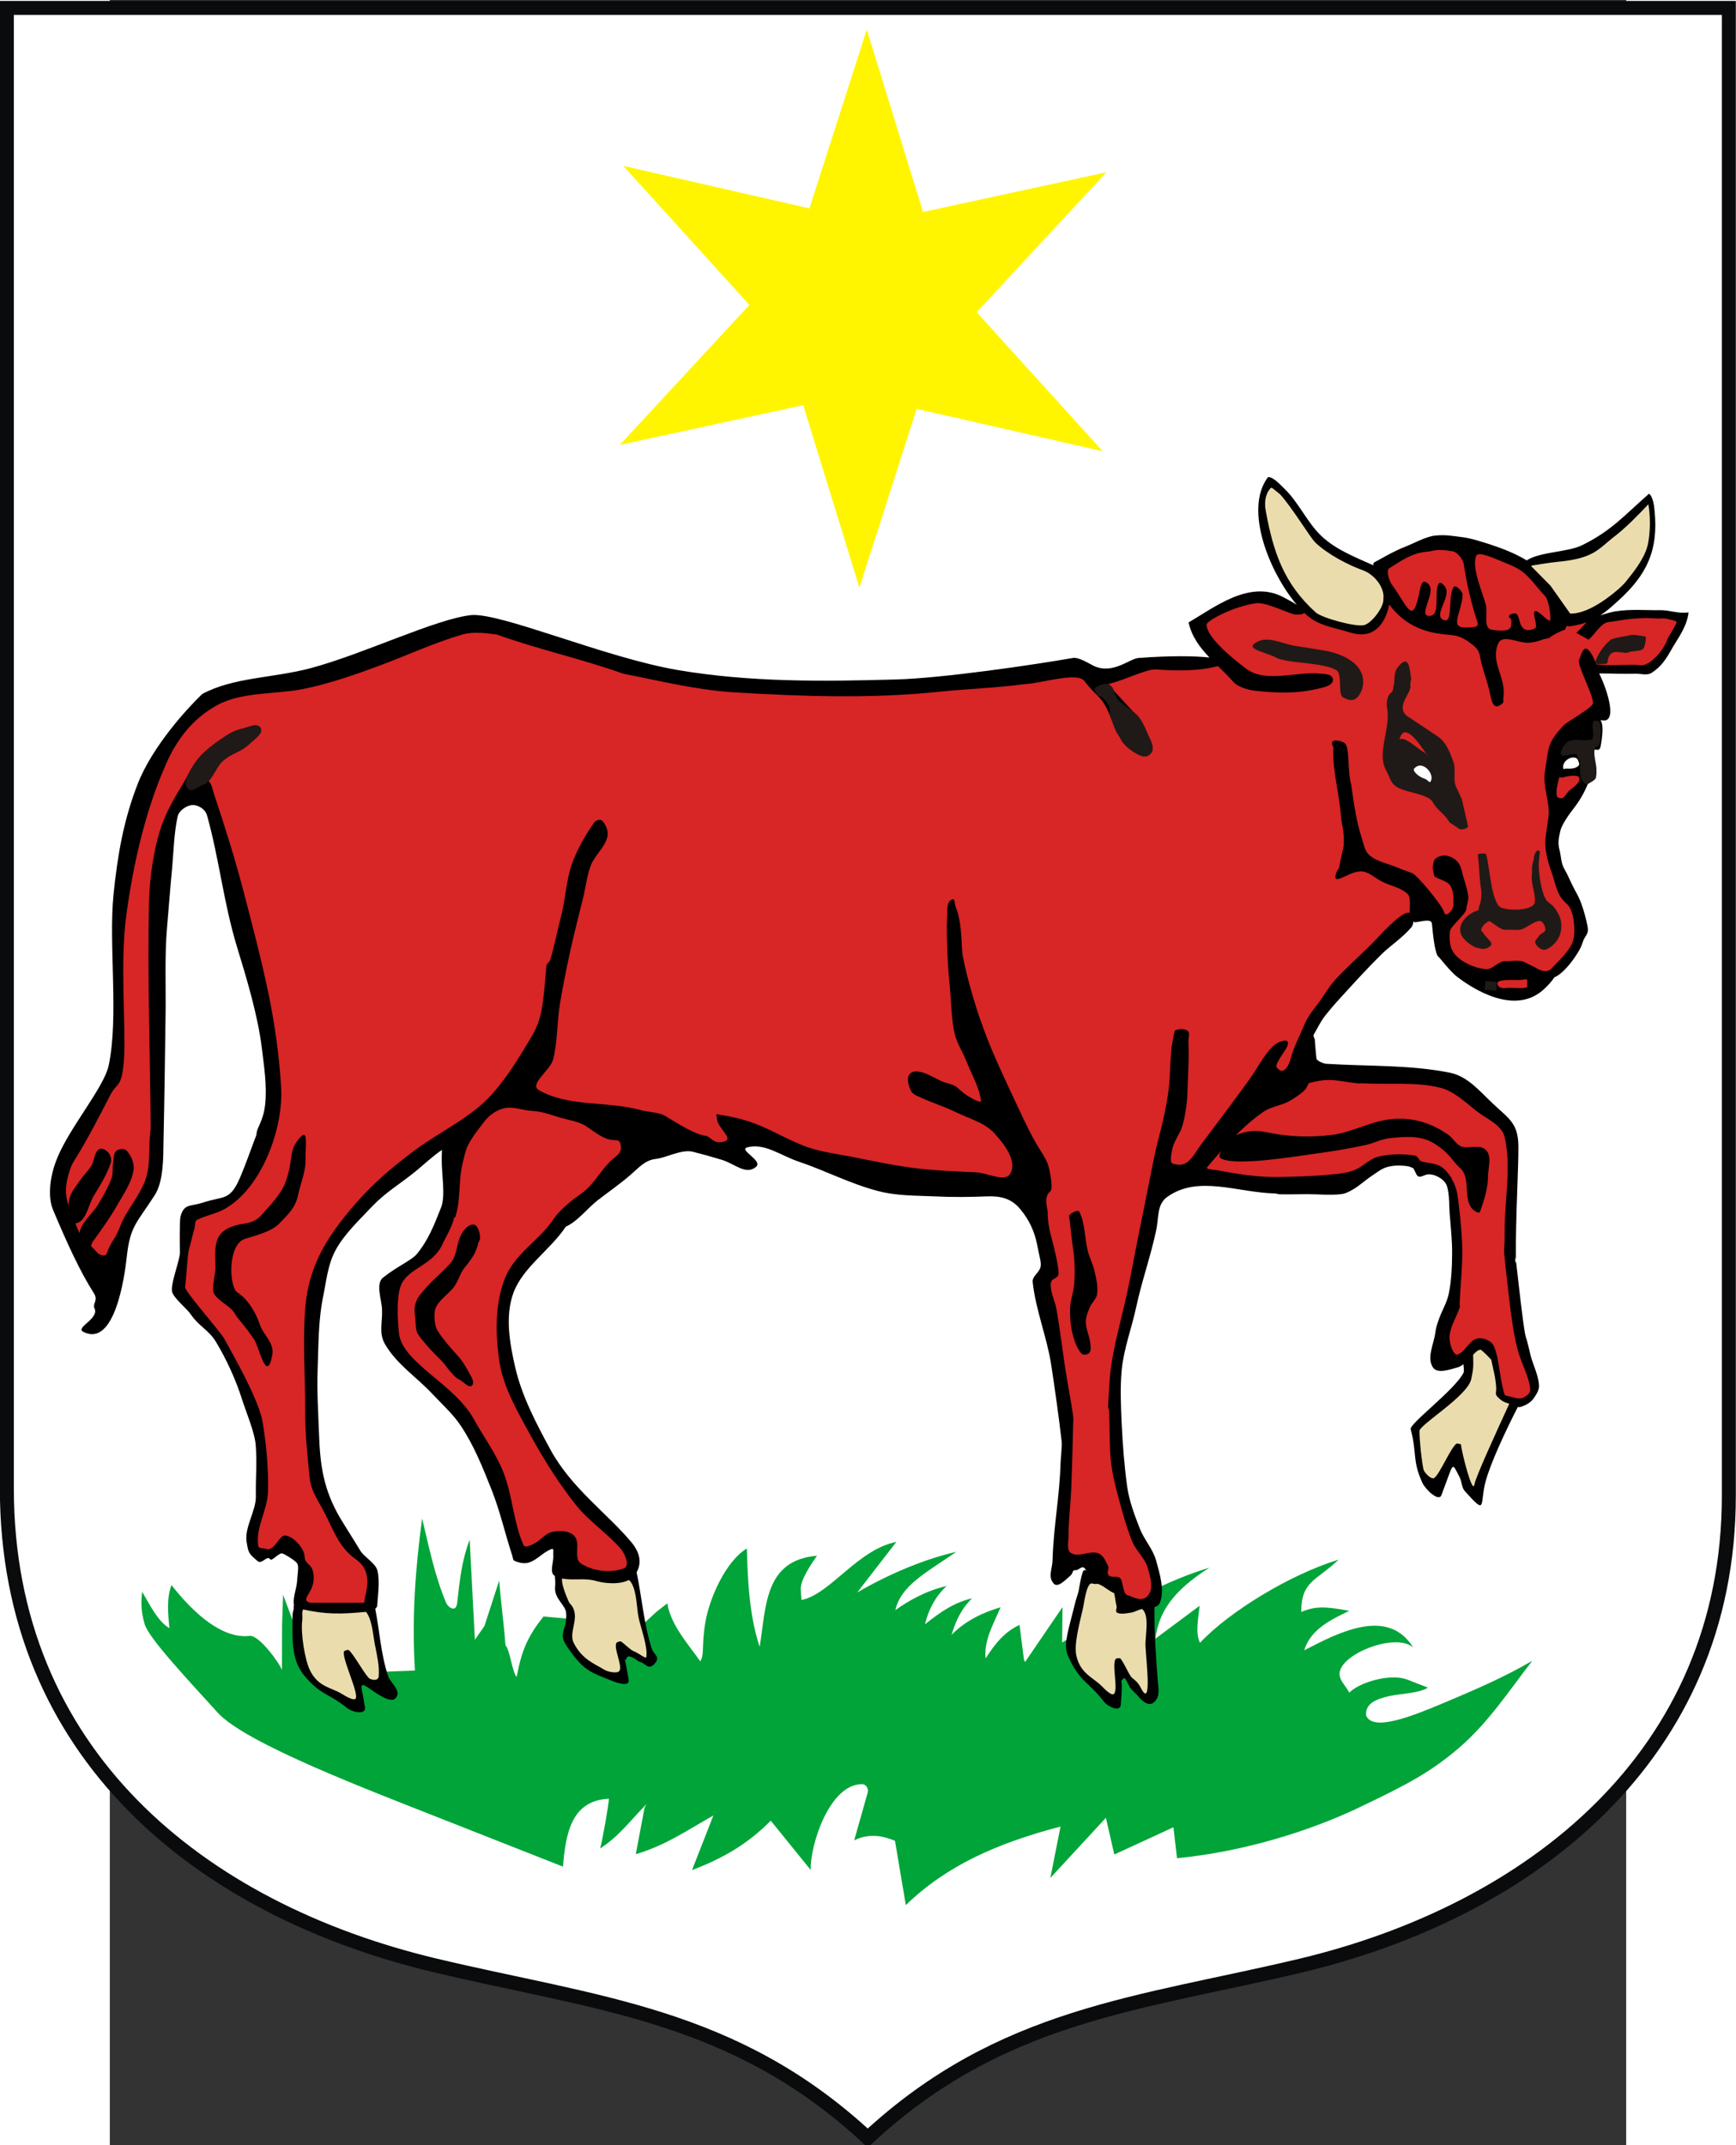 <?xml version="1.0" encoding="UTF-8" standalone="no"?>
<!-- Creator: CorelDRAW -->
<svg
   xmlns:dc="http://purl.org/dc/elements/1.1/"
   xmlns:cc="http://web.resource.org/cc/"
   xmlns:rdf="http://www.w3.org/1999/02/22-rdf-syntax-ns#"
   xmlns:svg="http://www.w3.org/2000/svg"
   xmlns="http://www.w3.org/2000/svg"
   xmlns:sodipodi="http://sodipodi.sourceforge.net/DTD/sodipodi-0.dtd"
   xmlns:inkscape="http://www.inkscape.org/namespaces/inkscape"
   xml:space="preserve"
   width="744"
   height="919.104"
   style="shape-rendering:geometricPrecision; text-rendering:geometricPrecision; image-rendering:optimizeQuality; fill-rule:evenodd; clip-rule:evenodd"
   viewBox="0 0 210 297"
   id="svg2"
   sodipodi:version="0.32"
   inkscape:version="0.45.1"
   sodipodi:docname="POL Wielichowo COA.svg"
   inkscape:output_extension="org.inkscape.output.svg.inkscape"
   sodipodi:docbase="C:\Users\Mistrz\Desktop"
   version="1.0"><rect x="0" y="0" width="210" height="297" fill="#333333" stroke="none"/><sodipodi:namedview
   inkscape:window-height="480"
   inkscape:window-width="640"
   inkscape:pageshadow="2"
   inkscape:pageopacity="0.0"
   guidetolerance="10.0"
   gridtolerance="10.0"
   objecttolerance="10.0"
   borderopacity="1.0"
   bordercolor="#666666"
   pagecolor="#ffffff"
   id="base" />
 <defs
   id="defs4">
  <style
   type="text/css"
   id="style6">
   
    .str0 {stroke:#0A0B0C;stroke-width:0.076}
    .str1 {stroke:#1F1A17;stroke-width:0.076}
    .fil6 {fill:none}
    .fil1 {fill:#00A439}
    .fil2 {fill:#0A0B0C}
    .fil5 {fill:#1F1A17}
    .fil3 {fill:#D82525}
    .fil7 {fill:#EADCAD}
    .fil4 {fill:#FFF500}
    .fil0 {fill:white}
   
  </style>
 </defs>
 <g
   id="Warstwa_x0020_1"
   transform="matrix(15.988,0,0,15.988,-1187.827,-1431.971)">
  <path
   class="fil0 str0"
   d="M 80.86,108.079 C 82.019,107.003 83.215,106.919 84.615,106.585 C 86.596,106.112 88.319,104.775 88.319,102.516 L 88.319,89.634 L 73.403,89.634 C 73.403,93.907 73.403,98.179 73.403,102.452 C 73.403,104.749 75.071,106.096 77.107,106.583 C 78.507,106.917 79.702,107.003 80.86,108.079 L 80.86,108.079 z "
   id="path10"
   style="fill:#ffffff;stroke:#0a0b0c;stroke-width:0.121;stroke-miterlimit:4;stroke-dasharray:none" />
  <path
   class="fil1"
   d="M 83.352,103.755 L 83.735,103.47 C 83.725,103.569 83.695,103.708 83.738,103.791 C 83.993,103.519 84.523,103.197 84.939,103.071 C 84.741,103.258 84.615,103.256 84.615,103.524 C 84.73,103.476 84.81,103.472 85.031,103.514 C 84.868,103.592 84.694,103.677 84.641,103.856 C 84.936,103.703 85.366,103.477 85.585,103.832 C 85.443,103.702 84.984,103.874 84.949,104.04 C 84.934,104.111 85,104.158 85.031,104.223 C 85.108,104.14 85.379,104.05 85.535,104.11 L 85.712,104.179 C 85.635,104.229 85.487,104.228 85.374,104.253 C 85.26,104.279 85.168,104.318 85.177,104.421 C 85.238,104.564 85.58,104.425 85.872,104.302 C 86.122,104.197 86.382,104.084 86.616,103.947 C 86.42,104.2 86.238,104.479 85.987,104.696 C 85.736,104.912 85.527,105.021 85.114,105.218 C 84.702,105.415 84.124,105.6 83.539,105.656 L 83.508,105.388 L 82.996,105.624 L 82.923,105.306 L 82.442,105.827 L 82.53,105.382 C 81.974,105.528 81.541,105.722 81.19,106.062 L 81.096,105.505 C 81.016,105.474 80.891,105.429 80.743,105.501 L 80.859,105.09 C 80.869,105.056 80.848,105.015 80.811,105.015 C 80.53,105.013 80.36,105.54 80.366,105.758 L 80.02,105.331 C 79.824,105.529 79.614,105.654 79.338,105.759 L 79.523,105.286 C 79.297,105.414 79.105,105.547 78.851,105.621 L 78.927,105.218 L 78.945,105.186 C 78.78,105.356 78.711,105.46 78.542,105.572 C 78.559,105.517 78.616,105.198 78.618,105.141 C 78.289,105.156 78.244,105.448 78.22,105.729 L 77.21,105.331 C 76.546,105.069 75.47,104.663 75.228,104.394 C 74.985,104.126 74.633,103.753 74.597,103.63 C 74.559,103.506 74.568,103.41 74.575,103.349 C 74.646,103.47 74.713,103.607 74.811,103.664 C 74.799,103.535 74.785,103.411 74.829,103.291 C 75.034,103.552 75.277,103.758 75.507,103.731 C 75.587,103.722 75.766,103.967 75.786,104.027 L 75.787,103.635 L 75.796,103.375 L 76.054,104.064 C 76.349,104.053 76.643,104.042 76.938,104.031 C 76.91,103.573 76.941,103.154 77,102.715 C 77.061,102.966 77.108,103.206 77.208,103.445 C 77.224,103.482 77.294,103.536 77.304,103.444 C 77.326,103.248 77.343,103.08 77.412,102.898 L 77.457,103.765 L 77.54,103.645 L 77.668,103.251 C 77.681,103.438 77.709,103.625 77.722,103.812 C 77.76,103.85 77.781,104.047 77.819,104.086 C 77.861,103.864 77.911,103.738 78.052,103.563 L 78.904,103.639 L 79.027,103.525 L 79.124,103.449 C 79.152,103.637 79.317,103.818 79.41,103.952 C 79.448,103.883 79.418,103.817 79.455,103.605 C 79.49,103.408 79.626,103.088 79.813,102.974 C 79.82,103.253 79.835,103.56 79.924,103.826 C 79.981,103.476 79.964,103.076 80.42,103.037 C 80.371,103.109 80.272,103.25 80.28,103.335 C 80.282,103.356 80.284,103.4 80.286,103.42 C 80.533,103.373 80.772,102.983 81.108,102.917 L 80.769,103.355 C 81.055,103.188 81.366,103.062 81.628,103.003 C 81.357,103.189 81.149,103.295 81.099,103.508 C 81.213,103.427 81.364,103.34 81.543,103.299 C 81.44,103.395 81.383,103.515 81.356,103.631 C 81.492,103.521 81.612,103.441 81.763,103.406 C 81.658,103.511 81.619,103.617 81.586,103.722 C 81.711,103.595 81.865,103.526 82.011,103.483 C 81.947,103.633 81.866,103.767 81.881,103.926 C 81.965,103.796 82.045,103.696 82.175,103.636 L 82.213,103.936 L 82.223,103.957 L 82.547,103.482 L 82.544,103.788 C 82.928,103.559 83.325,103.29 83.82,103.14 C 83.49,103.349 83.38,103.537 83.352,103.755 L 83.352,103.755 z "
   id="path12"
   style="fill:#00a439" />
  <path
   class="fil2"
   d="M 75.878,103.548 C 75.878,103.736 75.859,103.928 75.978,104.073 C 76.121,104.246 76.185,104.223 76.353,104.357 C 76.403,104.396 76.515,104.414 76.505,104.351 C 76.493,104.273 76.484,104.226 76.478,104.2 C 76.461,104.127 76.509,104.162 76.557,104.196 C 76.6,104.225 76.725,104.318 76.769,104.272 C 76.829,104.208 76.725,104.139 76.705,104.078 C 76.641,103.882 76.632,103.686 76.594,103.496 C 76.603,103.488 76.61,103.48 76.611,103.471 C 76.617,103.373 76.635,103.26 76.613,103.165 C 76.598,103.103 76.496,103.046 76.464,102.992 C 76.406,102.895 76.347,102.805 76.29,102.71 C 76.148,102.468 76.116,102.259 76.107,101.98 C 76.1,101.788 76.088,101.615 76.095,101.422 C 76.103,101.218 76.1,101.013 76.139,100.812 C 76.17,100.665 76.181,100.516 76.254,100.384 C 76.333,100.244 76.459,100.127 76.569,100.01 C 76.683,99.891 76.805,99.82 76.933,99.717 C 76.996,99.667 77.101,99.568 77.172,99.523 C 77.171,99.548 77.17,99.573 77.17,99.597 C 77.168,99.736 77.205,99.918 77.164,100.022 C 77.104,100.174 77.053,100.306 76.952,100.427 C 76.909,100.478 76.786,100.53 76.662,100.628 C 76.594,100.682 76.651,100.821 76.653,100.908 C 76.657,101.016 76.624,101.109 76.677,101.202 C 76.779,101.38 76.954,101.49 77.093,101.64 C 77.174,101.726 77.269,101.812 77.334,101.91 C 77.449,102.081 77.526,102.275 77.602,102.466 C 77.675,102.65 77.718,102.844 77.78,103.033 C 77.786,103.05 77.786,103.076 77.802,103.082 C 77.84,103.098 77.887,103.109 77.927,103.095 C 78,103.072 78.052,103.001 78.125,102.978 C 78.143,102.973 78.134,103.014 78.136,103.031 C 78.142,103.092 78.098,103.183 78.15,103.212 C 78.151,103.232 78.152,103.25 78.153,103.257 C 78.154,103.274 78.154,103.289 78.152,103.308 C 78.143,103.412 78.245,103.462 78.248,103.537 C 78.249,103.554 78.25,103.595 78.238,103.639 C 78.212,103.729 78.207,103.753 78.262,103.833 C 78.4,104.034 78.459,104.045 78.637,104.117 C 78.696,104.141 78.799,104.174 78.789,104.112 C 78.739,103.799 78.745,103.992 78.771,103.924 C 78.784,103.89 78.83,103.92 78.86,103.941 C 78.892,103.963 78.898,103.954 78.929,103.978 C 78.963,104.005 78.982,104.005 79.012,103.974 C 79.071,103.91 79.008,103.9 78.988,103.838 C 78.922,103.635 78.901,103.381 78.858,103.18 C 78.908,103.092 78.881,103.001 78.811,102.918 C 78.605,102.671 78.295,102.454 78.112,102.119 C 77.99,101.894 77.867,101.662 77.808,101.412 C 77.759,101.2 77.716,100.962 77.792,100.758 C 77.875,100.537 78.113,100.387 78.244,100.188 C 78.351,100.139 78.428,100.031 78.522,99.958 C 78.617,99.885 78.715,99.817 78.805,99.739 C 78.877,99.677 78.931,99.611 79.024,99.601 C 79.115,99.591 79.249,99.514 79.346,99.539 C 79.445,99.564 79.498,99.579 79.597,99.609 C 79.708,99.642 79.805,99.745 79.893,99.669 C 79.955,99.615 79.738,99.523 79.816,99.501 C 79.963,99.459 80.112,99.574 80.256,99.622 C 80.492,99.701 80.714,99.819 80.954,99.88 C 81.111,99.921 81.277,99.918 81.439,99.925 C 81.591,99.933 81.743,99.931 81.895,99.925 C 82.011,99.921 82.104,99.943 82.179,100.033 C 82.263,100.132 82.305,100.236 82.326,100.336 C 82.333,100.369 82.339,100.398 82.341,100.411 C 82.347,100.443 82.367,100.508 82.356,100.54 C 82.339,100.594 82.283,100.616 82.289,100.669 C 82.315,100.909 82.412,101.144 82.449,101.382 C 82.483,101.604 82.514,101.826 82.54,102.049 C 82.544,102.09 82.531,102.198 82.53,102.238 C 82.522,102.526 82.469,102.786 82.461,103.074 C 82.459,103.155 82.418,103.217 82.471,103.278 C 82.507,103.319 82.577,103.242 82.619,103.206 C 82.638,103.19 82.632,103.159 82.657,103.162 C 82.687,103.166 82.712,103.121 82.736,103.143 C 82.743,103.149 82.747,103.156 82.751,103.164 C 82.746,103.163 82.74,103.162 82.735,103.162 C 82.716,103.159 82.69,103.324 82.687,103.341 C 82.684,103.358 82.667,103.406 82.662,103.425 C 82.62,103.596 82.569,103.758 82.578,103.836 C 82.582,103.873 82.587,103.89 82.607,103.931 C 82.704,104.133 82.772,104.127 82.903,104.297 C 82.942,104.348 83.047,104.392 83.052,104.328 C 83.079,104.012 83.03,104.162 83.072,104.103 C 83.093,104.073 83.116,104.162 83.14,104.189 C 83.166,104.219 83.185,104.23 83.209,104.261 C 83.236,104.295 83.292,104.338 83.328,104.314 C 83.4,104.266 83.377,104.182 83.372,104.117 C 83.356,103.899 83.34,103.688 83.344,103.482 C 83.367,103.475 83.385,103.463 83.392,103.442 C 83.432,103.327 83.39,103.196 83.358,103.079 C 83.331,102.979 83.254,102.898 83.216,102.8 C 83.171,102.684 83.126,102.566 83.108,102.443 C 83.083,102.264 83.069,102.081 83.06,101.9 C 83.053,101.743 83.045,101.585 83.06,101.428 C 83.078,101.244 83.146,101.067 83.185,100.886 C 83.234,100.657 83.312,100.441 83.36,100.212 C 83.382,100.106 83.364,99.995 83.454,99.93 C 83.723,99.738 84.059,99.892 84.389,99.9 C 84.403,99.901 84.415,99.907 84.429,99.907 C 84.509,99.909 84.589,99.906 84.669,99.906 C 84.766,99.906 84.862,99.917 84.959,99.906 C 84.998,99.902 85.034,99.883 85.067,99.863 C 85.124,99.829 85.172,99.783 85.227,99.747 C 85.266,99.721 85.305,99.689 85.35,99.674 C 85.398,99.659 85.451,99.655 85.502,99.66 C 85.548,99.665 85.54,99.662 85.583,99.68 C 85.593,99.685 85.609,99.735 85.62,99.745 C 85.646,99.772 85.677,99.735 85.719,99.734 C 85.772,99.733 85.837,99.769 85.864,99.809 C 85.901,99.865 85.895,99.998 85.9,100.066 C 85.909,100.184 85.923,100.302 85.922,100.42 C 85.921,100.537 85.916,100.654 85.893,100.768 C 85.877,100.847 85.832,100.916 85.806,100.993 C 85.793,101.028 85.782,101.064 85.777,101.101 C 85.765,101.202 85.7,101.32 85.755,101.405 C 85.794,101.466 85.903,101.424 85.972,101.405 C 85.99,101.4 86.006,101.39 86.019,101.378 C 86.024,101.411 86.027,101.441 86.019,101.456 C 85.941,101.604 85.551,101.894 85.563,101.941 C 85.62,102.157 85.575,102.209 85.664,102.405 C 85.691,102.463 85.806,102.573 85.829,102.513 C 85.943,102.215 85.914,102.221 85.987,102.357 C 86.005,102.391 86.005,102.447 86.031,102.476 C 86.227,102.695 86.159,102.594 86.211,102.398 C 86.253,102.237 86.386,101.954 86.491,101.749 C 86.501,101.751 86.512,101.75 86.523,101.746 C 86.569,101.729 86.604,101.71 86.632,101.669 C 86.658,101.63 86.68,101.596 86.674,101.55 C 86.665,101.465 86.624,101.386 86.602,101.304 C 86.597,101.282 86.573,101.177 86.559,101.137 C 86.541,101.084 86.485,100.564 86.478,100.509 C 86.455,100.345 86.476,100.608 86.474,100.442 C 86.472,100.108 86.498,99.669 86.496,99.491 C 86.494,99.29 86.415,99.254 86.272,99.119 C 86.162,99.015 86.056,98.886 85.906,98.855 C 85.557,98.784 85.188,98.8 84.832,98.777 C 84.807,98.775 84.764,98.757 84.748,98.737 C 84.746,98.734 84.733,98.59 84.733,98.572 C 84.734,98.561 84.716,98.537 84.722,98.527 C 84.756,98.469 84.78,98.415 84.821,98.362 C 84.868,98.302 84.919,98.244 84.972,98.187 C 85.081,98.067 85.191,97.947 85.306,97.833 C 85.39,97.75 85.493,97.686 85.569,97.595 C 85.58,97.582 85.585,97.563 85.586,97.544 C 85.588,97.546 85.59,97.547 85.591,97.549 C 85.609,97.562 85.742,97.507 85.747,97.563 C 85.758,97.682 85.775,97.835 85.807,97.853 C 85.811,97.855 85.908,97.981 85.968,98.026 C 86.18,98.186 86.502,98.339 86.724,98.125 C 86.756,98.094 86.784,98.065 86.807,98.029 C 86.906,97.988 87.032,97.8 87.05,97.734 C 87.071,97.66 87.109,97.662 87.095,97.587 C 87.082,97.521 87.065,97.457 87.043,97.395 C 87.028,97.352 87.006,97.31 86.984,97.27 C 86.952,97.212 86.929,97.15 86.896,97.093 C 86.863,97.037 86.868,96.986 86.852,96.924 C 86.836,96.865 86.845,96.822 86.859,96.761 C 86.872,96.704 86.938,96.613 86.977,96.563 C 87.04,96.481 87.081,96.403 87.116,96.306 C 87.146,96.225 87.146,96.02 87.146,96.106 C 87.146,96.163 87.151,96.054 87.158,96.055 C 87.19,96.064 87.203,96.057 87.209,96.025 C 87.254,95.774 87.182,95.807 87.218,95.802 C 87.356,95.833 87.273,95.554 87.196,95.397 C 87.301,95.396 87.406,95.403 87.509,95.399 C 87.556,95.398 87.61,95.417 87.65,95.392 C 87.735,95.337 87.775,95.272 87.823,95.188 C 87.869,95.105 87.957,94.995 87.97,94.868 C 87.878,94.882 87.802,94.846 87.718,94.849 C 87.618,94.851 87.467,94.838 87.337,94.859 C 87.294,94.867 87.249,94.88 87.206,94.894 C 87.256,94.861 87.305,94.819 87.362,94.766 C 87.611,94.541 87.709,94.328 87.676,93.993 C 87.668,93.87 87.631,93.838 87.626,93.842 C 87.419,94.023 87.305,94.159 87.055,94.283 C 86.933,94.348 86.685,94.341 86.568,94.418 C 86.47,94.358 86.356,94.314 86.249,94.279 C 86.171,94.255 86.091,94.227 86.011,94.217 C 85.924,94.206 85.865,94.194 85.777,94.203 C 85.697,94.21 85.59,94.271 85.515,94.3 C 85.431,94.332 85.352,94.378 85.274,94.421 C 85.265,94.425 85.236,94.439 85.238,94.449 C 85.239,94.453 85.24,94.457 85.241,94.461 C 85.09,94.393 84.921,94.329 84.793,94.21 C 84.668,94.094 84.593,93.915 84.468,93.796 C 84.436,93.765 84.371,93.692 84.327,93.697 C 84.115,93.978 84.343,94.527 84.577,94.803 C 84.549,94.784 84.51,94.763 84.459,94.736 C 84.166,94.582 83.863,94.826 83.639,94.955 C 83.667,95.079 83.737,95.172 83.82,95.259 C 83.694,95.245 83.48,95.242 83.205,95.263 C 83.127,95.269 82.982,95.409 82.817,95.331 C 82.77,95.308 82.688,95.254 82.636,95.263 C 82.306,95.321 81.511,95.438 81.107,95.449 C 80.471,95.467 79.839,95.474 79.212,95.367 C 78.586,95.26 77.699,94.876 77.431,94.891 C 77.122,94.922 76.494,95.229 76.035,95.351 C 75.708,95.438 75.365,95.429 75.095,95.575 C 74.97,95.695 74.665,96.025 74.537,96.352 C 74.413,96.669 74.362,96.972 74.327,97.311 C 74.283,97.744 74.374,98.371 74.285,98.792 C 74.244,98.982 73.948,99.326 73.839,99.594 C 73.767,99.77 73.76,99.942 73.804,100.044 C 73.923,100.326 74.032,100.567 74.158,100.766 C 74.196,100.826 74.143,100.855 74.162,100.894 C 74.206,100.985 73.992,101.061 74.065,101.098 C 74.335,101.236 74.422,100.632 74.442,100.446 C 74.471,100.18 74.53,100.154 74.683,99.916 C 74.761,99.796 74.758,99.589 74.76,99.448 C 74.768,99.081 74.773,98.706 74.778,98.337 C 74.781,98.103 74.77,97.833 74.79,97.605 C 74.805,97.43 74.818,97.254 74.835,97.079 C 74.848,96.931 74.851,96.781 74.882,96.637 C 74.891,96.596 74.93,96.564 74.968,96.547 C 75.005,96.531 75.037,96.534 75.073,96.552 C 75.102,96.567 75.128,96.594 75.137,96.626 C 75.242,97.001 75.28,97.381 75.396,97.763 C 75.478,98.03 75.577,98.358 75.611,98.636 C 75.631,98.8 75.657,98.963 75.641,99.124 C 75.624,99.284 75.567,99.322 75.565,99.392 C 75.518,99.514 75.476,99.638 75.425,99.758 C 75.336,99.967 75.283,99.92 75.108,99.977 C 74.988,100.016 74.939,99.985 74.907,100.1 C 74.898,100.132 74.901,100.387 74.902,100.397 C 74.91,100.467 74.81,100.697 74.837,100.76 C 74.865,100.823 74.962,100.895 75,100.952 C 75.069,101.052 75.154,101.083 75.216,101.188 C 75.305,101.335 75.388,101.517 75.44,101.682 C 75.474,101.79 75.551,101.969 75.559,102.082 C 75.571,102.246 75.557,102.361 75.56,102.524 C 75.561,102.65 75.459,102.794 75.48,102.918 C 75.496,103.016 75.498,103.016 75.573,103.082 C 75.614,103.118 75.657,103.026 75.685,103.069 C 75.697,103.087 75.761,103.009 75.789,103.017 C 75.815,103.025 75.884,103.07 75.904,103.088 C 75.937,103.118 75.926,103.14 75.916,103.268 C 75.912,103.316 75.876,103.418 75.891,103.465 C 75.888,103.47 75.887,103.478 75.888,103.487 C 75.889,103.504 75.878,103.528 75.878,103.548 L 75.878,103.548 z "
   id="path14"
   style="fill:#000000" />
  <path
   class="fil3"
   d="M 78.141,100.119 C 78.198,100.032 78.321,99.941 78.387,99.895 C 78.484,99.826 78.556,99.686 78.645,99.608 C 78.692,99.566 78.73,99.55 78.721,99.487 C 78.715,99.431 78.686,99.44 78.65,99.437 C 78.56,99.428 78.486,99.358 78.41,99.311 C 78.356,99.278 78.278,99.266 78.218,99.249 C 78.119,99.222 78.055,99.191 77.952,99.185 C 77.871,99.18 77.79,99.144 77.711,99.162 C 77.644,99.177 77.581,99.222 77.539,99.277 C 77.482,99.353 77.439,99.402 77.395,99.487 C 77.376,99.525 77.36,99.601 77.35,99.643 C 77.313,99.792 77.337,99.955 77.288,100.101 C 77.286,100.106 77.282,100.109 77.277,100.111 C 77.26,100.191 77.209,100.268 77.174,100.344 C 77.094,100.519 76.884,100.547 76.821,100.685 C 76.779,100.777 76.784,100.958 76.799,101.106 C 76.824,101.367 77.279,101.545 77.451,101.859 C 77.539,102.019 77.644,102.155 77.709,102.327 C 77.784,102.526 77.792,102.749 77.878,102.944 C 77.892,102.974 77.947,102.944 77.976,102.929 C 78.035,102.897 78.069,102.84 78.136,102.829 C 78.201,102.818 78.282,102.82 78.323,102.871 C 78.373,102.933 78.309,103.061 78.376,103.104 C 78.481,103.172 78.631,103.189 78.749,103.146 C 78.802,103.126 78.758,103.02 78.721,102.977 C 78.61,102.847 78.444,102.737 78.337,102.603 C 78.149,102.367 78.013,102.134 77.87,101.868 C 77.778,101.698 77.691,101.525 77.666,101.333 C 77.635,101.104 77.632,100.873 77.71,100.654 C 77.792,100.423 78.014,100.311 78.141,100.119 L 78.141,100.119 z M 86.848,96.305 C 86.854,96.281 86.861,96.306 86.884,96.297 C 86.916,96.286 87.014,96.269 87.023,96.3 C 87.037,96.346 86.967,96.384 86.932,96.416 C 86.909,96.438 86.885,96.503 86.837,96.469 C 86.811,96.452 86.839,96.334 86.848,96.305 L 86.848,96.305 z M 86.534,98.049 C 86.498,98.056 86.408,98.044 86.338,98.059 C 86.296,98.068 86.311,98.126 86.378,98.122 L 86.413,98.119 C 86.462,98.119 86.525,98.126 86.558,98.118 C 86.574,98.114 86.574,98.112 86.572,98.089 C 86.568,98.055 86.59,98.038 86.534,98.049 L 86.534,98.049 z M 86.131,94.378 C 86.151,94.332 86.323,94.417 86.369,94.434 C 86.423,94.456 86.48,94.478 86.527,94.513 C 86.601,94.567 86.662,94.66 86.726,94.726 C 86.757,94.757 86.779,94.889 86.772,94.933 C 86.766,94.971 86.661,94.832 86.636,94.861 C 86.618,94.882 86.666,94.99 86.642,95.004 C 86.613,95.022 86.564,95.031 86.54,95.007 C 86.5,94.971 86.513,94.928 86.483,94.883 C 86.475,94.87 86.427,94.88 86.419,94.893 C 86.395,94.931 86.45,94.885 86.432,94.988 C 86.425,95.028 86.359,95.034 86.265,95.018 C 86.188,95.005 86.233,94.874 86.213,94.799 C 86.186,94.696 86.088,94.479 86.131,94.378 L 86.131,94.378 z M 85.643,94.673 C 85.657,94.6 85.677,94.585 85.716,94.622 C 85.79,94.694 85.62,94.899 85.724,94.899 C 85.821,94.899 85.768,94.724 85.799,94.631 C 85.812,94.597 85.839,94.614 85.862,94.648 C 85.918,94.735 85.753,94.895 85.848,94.934 C 85.936,94.971 85.881,94.725 85.936,94.648 C 85.953,94.625 86.014,94.687 86.013,94.715 C 86.007,94.866 85.892,95.005 86.04,94.999 C 86.093,94.997 86.159,95.004 86.142,94.954 C 86.083,94.776 86.048,94.615 86.023,94.452 C 86.015,94.403 85.963,94.346 85.932,94.34 C 85.774,94.312 85.766,94.339 85.695,94.344 C 85.573,94.354 85.471,94.427 85.377,94.487 C 85.347,94.507 85.379,94.6 85.401,94.629 C 85.541,94.82 85.581,94.998 85.643,94.673 L 85.643,94.673 z M 75.15,96.33 C 75.176,96.347 75.189,96.414 75.198,96.443 C 75.286,96.706 75.37,96.971 75.441,97.238 C 75.523,97.551 75.605,97.86 75.671,98.177 C 75.725,98.439 75.764,98.72 75.779,98.987 C 75.798,99.341 75.61,99.854 75.29,100.034 C 75.218,100.075 75.131,100.088 75.05,100.129 C 75.029,100.139 75.035,100.18 75.028,100.203 C 75.01,100.261 75,100.321 74.981,100.38 C 74.968,100.421 74.955,100.668 74.947,100.71 C 74.941,100.746 75.25,101.091 75.29,101.164 C 75.379,101.326 75.589,101.696 75.619,101.882 C 75.65,102.072 75.671,102.289 75.665,102.483 C 75.66,102.645 75.558,102.788 75.58,102.949 C 75.584,102.977 75.617,102.969 75.643,102.977 C 75.714,103 75.745,102.899 75.793,102.867 C 75.842,102.835 75.981,102.953 75.983,103.051 C 75.984,103.1 76.037,103.113 76.051,103.16 C 76.101,103.332 75.948,103.404 76.011,103.436 C 76.016,103.439 76.023,103.442 76.031,103.444 L 76.497,103.444 C 76.5,103.441 76.501,103.437 76.5,103.432 C 76.498,103.386 76.594,103.185 76.428,103.069 C 76.265,102.955 76.227,102.79 76.13,102.619 C 76.083,102.536 76.036,102.459 76.026,102.364 C 76.006,102.159 75.986,101.982 75.987,101.776 C 75.988,101.497 75.966,101.192 75.986,100.913 C 76.007,100.608 76.114,100.378 76.299,100.139 C 76.502,99.878 76.685,99.713 76.942,99.522 C 77.15,99.367 77.425,99.243 77.608,99.038 C 77.744,98.885 77.85,98.706 77.955,98.53 C 77.992,98.467 78.017,98.397 78.032,98.326 C 78.058,98.195 78.064,98.059 78.077,97.925 C 78.079,97.91 78.105,97.894 78.109,97.88 C 78.147,97.753 78.17,97.63 78.203,97.502 C 78.243,97.353 78.246,97.195 78.297,97.049 C 78.343,96.92 78.413,96.798 78.492,96.686 C 78.506,96.667 78.547,96.656 78.563,96.675 C 78.595,96.712 78.617,96.768 78.604,96.815 C 78.581,96.905 78.498,96.969 78.463,97.055 C 78.43,97.137 78.421,97.227 78.401,97.313 C 78.361,97.48 78.317,97.644 78.281,97.811 C 78.248,97.963 78.217,98.115 78.192,98.269 C 78.168,98.425 78.173,98.585 78.135,98.739 C 78.111,98.833 77.925,98.955 78.01,99.004 C 78.27,99.155 78.606,99.097 78.897,99.179 C 78.959,99.196 79.05,99.196 79.103,99.227 C 79.225,99.302 79.374,99.393 79.454,99.4 C 79.501,99.404 79.523,99.484 79.625,99.447 C 79.697,99.421 79.552,99.326 79.554,99.249 C 79.554,99.238 79.543,99.212 79.554,99.214 C 79.662,99.23 79.768,99.253 79.87,99.29 C 80.034,99.35 80.186,99.448 80.351,99.503 C 80.472,99.543 80.6,99.559 80.725,99.583 C 80.906,99.619 81.088,99.658 81.272,99.681 C 81.448,99.703 81.624,99.708 81.801,99.717 C 81.9,99.722 82.058,99.811 82.099,99.721 C 82.151,99.609 82.04,99.47 81.957,99.379 C 81.872,99.285 81.737,99.252 81.624,99.196 C 81.516,99.144 81.402,99.109 81.294,99.058 C 81.272,99.048 81.247,99.035 81.236,99.014 C 81.218,98.977 81.203,98.934 81.21,98.893 C 81.213,98.87 81.239,98.847 81.263,98.844 C 81.353,98.836 81.433,98.903 81.518,98.935 C 81.571,98.955 81.604,98.952 81.646,98.992 C 81.68,99.024 81.719,99.054 81.761,99.076 C 81.786,99.089 81.845,99.121 81.841,99.094 C 81.825,98.976 81.76,98.871 81.717,98.76 C 81.685,98.679 81.635,98.604 81.614,98.52 C 81.586,98.401 81.585,98.277 81.575,98.155 C 81.565,98.056 81.556,97.956 81.552,97.857 C 81.547,97.737 81.541,97.616 81.548,97.496 C 81.551,97.449 81.541,97.381 81.583,97.358 C 81.621,97.336 81.607,97.383 81.624,97.424 C 81.654,97.499 81.664,97.585 81.67,97.665 C 81.676,97.734 81.673,97.79 81.686,97.858 C 81.708,97.967 81.734,98.067 81.765,98.174 C 81.792,98.269 81.825,98.369 81.859,98.462 C 81.947,98.704 82.06,98.936 82.169,99.169 C 82.227,99.293 82.285,99.417 82.359,99.532 C 82.39,99.58 82.419,99.63 82.431,99.685 C 82.441,99.727 82.468,99.862 82.44,99.883 C 82.381,99.929 82.418,100.03 82.419,100.064 C 82.419,100.146 82.432,100.212 82.458,100.308 C 82.48,100.391 82.51,100.516 82.513,100.583 C 82.516,100.649 82.445,100.622 82.445,100.688 C 82.445,100.765 82.484,100.836 82.497,100.912 C 82.527,101.088 82.548,101.265 82.575,101.442 C 82.595,101.569 82.621,101.696 82.639,101.825 C 82.643,101.854 82.64,101.883 82.639,101.913 C 82.635,102.094 82.63,102.275 82.623,102.456 C 82.617,102.594 82.599,102.733 82.599,102.871 C 82.599,102.92 82.58,102.991 82.623,103.015 C 82.69,103.053 82.782,102.99 82.855,103.015 C 82.9,103.031 82.922,103.084 82.942,103.127 C 82.953,103.149 82.93,103.178 82.942,103.199 C 82.965,103.238 83.029,103.2 83.052,103.238 C 83.07,103.266 83.073,103.365 83.105,103.376 C 83.166,103.398 83.22,103.429 83.266,103.4 L 83.268,103.399 C 83.274,103.395 83.28,103.39 83.286,103.383 C 83.339,103.324 83.308,103.22 83.286,103.143 C 83.261,103.057 83.184,102.994 83.15,102.911 C 83.096,102.777 83.059,102.636 83.022,102.496 C 82.998,102.404 82.976,102.311 82.966,102.216 C 82.952,102.073 82.957,101.929 82.951,101.785 C 82.95,101.771 82.942,101.759 82.942,101.745 C 82.95,101.614 82.953,101.482 82.975,101.353 C 83.009,101.148 83.067,100.949 83.11,100.746 C 83.142,100.598 83.168,100.448 83.198,100.299 C 83.23,100.138 83.264,99.976 83.295,99.815 C 83.32,99.701 83.338,99.586 83.367,99.472 C 83.416,99.284 83.466,99.084 83.476,98.89 C 83.48,98.801 83.484,98.713 83.493,98.625 C 83.495,98.612 83.516,98.49 83.523,98.487 C 83.557,98.474 83.604,98.47 83.632,98.493 C 83.655,98.512 83.636,98.553 83.638,98.583 C 83.645,98.736 83.633,98.881 83.629,99.034 C 83.627,99.117 83.604,99.29 83.566,99.364 C 83.544,99.405 83.521,99.446 83.505,99.49 C 83.499,99.509 83.469,99.629 83.499,99.64 C 83.537,99.654 83.587,99.657 83.62,99.634 C 83.675,99.598 83.706,99.532 83.746,99.478 C 83.891,99.286 84.038,99.09 84.178,98.896 C 84.238,98.813 84.329,98.627 84.423,98.59 C 84.51,98.555 84.506,98.595 84.493,98.628 C 84.483,98.655 84.384,98.782 84.401,98.805 C 84.413,98.824 84.441,98.847 84.461,98.835 C 84.513,98.804 84.52,98.735 84.54,98.677 C 84.563,98.611 84.607,98.521 84.634,98.457 C 84.673,98.363 84.706,98.328 84.767,98.247 C 84.814,98.184 84.852,98.113 84.905,98.054 C 85.004,97.946 85.115,97.849 85.219,97.745 C 85.275,97.69 85.326,97.63 85.384,97.576 C 85.418,97.544 85.452,97.513 85.491,97.488 C 85.508,97.477 85.529,97.466 85.549,97.469 C 85.551,97.469 85.552,97.47 85.553,97.47 C 85.553,97.442 85.567,97.334 85.537,97.307 C 85.476,97.249 85.385,97.236 85.31,97.197 C 85.244,97.163 85.195,97.107 85.122,97.111 C 85.019,97.117 84.88,97.247 84.917,97.127 C 84.926,97.097 84.945,97.091 84.948,97.053 C 84.952,97.02 84.983,96.899 84.983,96.887 C 84.989,96.746 84.964,96.709 84.958,96.623 C 84.943,96.431 84.885,96.235 84.893,96.046 C 84.894,96.022 84.87,96.005 84.886,95.988 C 84.899,95.973 84.928,95.976 84.95,95.982 C 84.972,95.988 85,95.999 85.007,96.023 C 85.031,96.095 85.019,96.226 85.043,96.344 C 85.045,96.355 85.044,96.333 85.048,96.361 C 85.076,96.557 85.093,96.675 85.14,96.825 C 85.16,96.887 85.164,96.926 85.195,96.96 C 85.249,97.019 85.354,97.041 85.412,97.064 C 85.466,97.085 85.521,97.107 85.576,97.126 C 85.617,97.14 85.833,97.4 85.852,97.463 C 85.859,97.49 85.876,97.486 85.888,97.477 C 85.91,97.463 85.934,97.426 85.934,97.4 C 85.934,97.319 85.934,97.289 85.909,97.239 C 85.885,97.189 85.774,97.173 85.768,97.15 C 85.762,97.127 85.751,97.093 85.756,97.06 C 85.759,97.038 85.763,97.012 85.78,96.999 C 85.806,96.98 85.842,96.969 85.874,96.975 C 85.913,96.982 85.952,97.004 85.976,97.036 C 86.002,97.071 86.007,97.12 86.02,97.162 C 86.036,97.211 86.052,97.264 86.061,97.317 C 86.069,97.359 86.048,97.395 86.045,97.438 C 86.042,97.479 85.913,97.584 85.905,97.623 C 85.895,97.67 85.9,97.742 85.919,97.786 C 85.964,97.891 86.14,97.96 86.226,97.957 C 86.279,97.955 86.327,97.883 86.39,97.888 C 86.434,97.893 86.504,97.867 86.566,97.906 C 86.58,97.914 86.612,97.927 86.644,97.944 C 86.645,97.944 86.726,98.004 86.779,97.956 C 86.96,97.77 86.998,97.731 86.975,97.537 C 86.967,97.476 86.947,97.419 86.911,97.388 C 86.826,97.314 86.823,97.228 86.785,97.123 C 86.747,97.017 86.718,96.91 86.734,96.799 L 86.756,96.644 C 86.774,96.513 86.702,96.378 86.727,96.239 C 86.76,96.046 86.737,96.011 86.881,95.854 C 86.903,95.83 86.929,95.816 86.969,95.79 C 87.035,95.747 87.121,95.693 87.139,95.663 C 87.165,95.619 87.002,95.327 87.021,95.28 C 87.051,95.205 87.075,95.093 87.166,95.302 C 87.167,95.305 87.168,95.311 87.17,95.318 C 87.284,95.336 87.46,95.314 87.552,95.326 C 87.635,95.337 87.758,95.191 87.786,95.103 C 87.792,95.083 87.871,94.967 87.866,94.948 C 87.865,94.943 87.795,94.926 87.769,94.921 L 87.752,94.92 C 87.692,94.925 87.637,94.915 87.574,94.918 C 87.444,94.922 87.362,94.941 87.273,94.953 C 87.209,94.961 87.155,95.066 87.103,95.104 L 86.998,95.045 C 87.032,95.016 87.058,94.982 87.088,94.954 C 87.049,94.968 87.006,94.978 86.955,94.987 C 86.939,94.99 86.926,94.989 86.916,94.984 C 86.91,94.998 86.902,95.011 86.893,95.025 C 86.946,94.994 86.807,95.051 86.767,95.087 C 86.759,95.095 86.724,95.096 86.713,95.101 C 86.673,95.117 86.634,95.127 86.592,95.131 C 86.5,95.139 86.361,95.052 86.322,95.136 C 86.249,95.301 86.392,95.427 86.366,95.606 C 86.361,95.645 86.379,95.641 86.347,95.665 C 86.271,95.722 86.263,95.621 86.246,95.552 C 86.218,95.434 86.184,95.361 86.162,95.242 C 86.153,95.194 86.125,95.167 86.086,95.138 C 85.96,95.045 85.932,95.075 85.782,95.048 C 85.605,95.017 85.473,94.93 85.378,94.8 C 85.338,94.988 85.229,95.103 85.037,95.042 C 84.899,94.998 84.772,94.987 84.664,94.893 C 84.656,94.886 84.648,94.879 84.639,94.871 C 84.634,94.885 84.603,94.888 84.564,94.887 C 84.521,94.885 84.311,94.776 84.222,94.789 C 84.023,94.817 83.794,94.942 83.795,94.974 C 83.796,95.085 84.023,95.27 84.137,95.355 C 84.306,95.483 84.564,95.379 84.775,95.398 C 84.816,95.401 84.878,95.401 84.888,95.441 C 84.9,95.485 84.847,95.507 84.802,95.519 C 84.599,95.573 84.425,95.569 84.217,95.547 C 84.154,95.54 84.067,95.515 84.025,95.468 C 83.983,95.42 83.937,95.376 83.893,95.333 C 83.725,95.379 83.525,95.374 83.356,95.362 C 83.276,95.357 83.092,95.453 82.94,95.49 C 82.943,95.49 83.149,95.722 83.172,95.74 C 83.233,95.788 83.263,95.873 83.295,95.944 C 83.313,95.983 83.333,96.019 83.326,96.063 C 83.322,96.087 83.287,96.116 83.263,96.116 C 83.203,96.116 83.091,96.033 83.06,95.979 C 83.019,95.905 82.993,95.849 82.962,95.771 C 82.887,95.585 82.849,95.609 82.736,95.462 C 82.674,95.38 82.358,95.485 82.22,95.489 C 81.972,95.523 81.724,95.53 81.473,95.556 C 80.887,95.617 80.283,95.596 79.694,95.56 C 79.371,95.539 79.059,95.461 78.742,95.399 C 78.381,95.27 78.009,95.19 77.648,95.06 C 77.546,95.047 77.44,95.032 77.341,95.062 C 77.088,95.138 76.878,95.237 76.632,95.329 C 76.417,95.409 76.189,95.488 75.964,95.533 C 75.726,95.579 75.436,95.555 75.224,95.672 C 75.014,95.787 74.876,95.966 74.78,96.185 C 74.6,96.594 74.496,97.055 74.437,97.497 C 74.382,97.897 74.435,98.466 74.418,98.728 C 74.402,98.99 74.357,98.935 74.301,99.044 C 74.211,99.219 74.092,99.45 73.981,99.625 C 73.946,99.68 73.91,99.817 73.915,99.889 C 73.918,99.934 73.926,99.97 73.937,100.003 C 73.943,99.9 73.979,99.872 74.037,99.787 C 74.067,99.742 74.108,99.704 74.136,99.658 C 74.162,99.614 74.159,99.548 74.2,99.518 C 74.224,99.5 74.264,99.525 74.284,99.548 C 74.304,99.572 74.313,99.61 74.302,99.639 C 74.268,99.74 74.209,99.832 74.154,99.924 C 74.106,100.005 74.09,100.148 73.997,100.159 C 74.008,100.187 74.019,100.216 74.033,100.243 C 74.042,100.154 74.148,100.073 74.192,99.998 C 74.237,99.923 74.281,99.848 74.31,99.766 C 74.325,99.724 74.316,99.676 74.324,99.631 C 74.33,99.597 74.325,99.553 74.352,99.531 C 74.375,99.511 74.423,99.508 74.443,99.531 C 74.482,99.576 74.51,99.643 74.5,99.702 C 74.481,99.81 74.414,99.906 74.359,100.001 C 74.297,100.11 74.224,100.212 74.15,100.313 C 74.141,100.326 74.136,100.342 74.131,100.355 C 74.147,100.37 74.165,100.388 74.186,100.412 C 74.208,100.436 74.257,100.45 74.268,100.42 C 74.312,100.297 74.334,100.315 74.381,100.193 C 74.437,100.045 74.531,99.955 74.593,99.808 C 74.657,99.653 74.623,99.522 74.649,99.339 C 74.644,98.687 74.62,98.035 74.634,97.383 C 74.639,97.201 74.662,97.017 74.706,96.839 C 74.754,96.651 74.822,96.527 74.923,96.362 C 74.972,96.283 75.008,96.193 75.071,96.123 C 75.139,96.046 75.225,95.987 75.311,95.931 C 75.354,95.903 75.403,95.883 75.454,95.872 C 75.501,95.861 75.568,95.826 75.597,95.864 C 75.633,95.91 75.553,95.961 75.51,96.002 C 75.416,96.091 75.357,96.076 75.263,96.165 C 75.23,96.196 75.192,96.283 75.15,96.33 L 75.15,96.33 z M 85.558,97.472 C 85.558,97.472 85.559,97.472 85.559,97.472 C 85.559,97.469 85.56,97.468 85.558,97.471 C 85.558,97.471 85.558,97.472 85.558,97.472 z M 85.91,99.758 L 85.916,99.76 L 85.917,99.771 C 85.926,99.786 85.934,99.802 85.941,99.818 C 85.966,99.873 85.972,99.934 85.979,99.994 C 85.995,100.126 86.008,100.258 86.01,100.391 C 86.011,100.544 85.994,100.697 85.987,100.85 C 85.987,100.863 85.991,100.876 85.987,100.888 C 85.963,100.963 85.918,101.032 85.903,101.11 C 85.894,101.153 85.903,101.199 85.918,101.24 C 85.927,101.264 85.948,101.303 85.972,101.294 C 86.039,101.268 86.07,101.171 86.14,101.156 C 86.192,101.145 86.265,101.175 86.285,101.225 C 86.286,101.227 86.286,101.228 86.287,101.23 L 86.288,101.23 L 86.289,101.235 C 86.329,101.338 86.328,101.453 86.367,101.609 C 86.374,101.639 86.376,101.651 86.407,101.655 C 86.453,101.662 86.495,101.687 86.538,101.668 C 86.566,101.655 86.601,101.63 86.599,101.599 C 86.59,101.498 86.54,101.405 86.507,101.309 C 86.44,101.116 86.409,100.73 86.384,100.527 C 86.362,100.332 86.378,100.427 86.377,100.231 C 86.375,99.958 86.437,99.678 86.377,99.412 C 86.353,99.307 86.226,99.257 86.14,99.191 C 86.039,99.114 85.942,99.015 85.819,98.984 C 85.601,98.931 85.371,98.959 85.146,98.946 C 85.131,98.945 85.115,98.948 85.1,98.946 C 84.945,98.93 84.878,98.897 84.725,98.934 C 84.666,98.948 84.687,98.934 84.659,98.987 C 84.639,99.024 84.524,99.097 84.485,99.114 C 84.418,99.142 84.34,99.154 84.281,99.197 C 84.196,99.257 84.12,99.324 84.048,99.396 C 84.076,99.383 84.1,99.377 84.118,99.372 C 84.202,99.349 84.267,99.36 84.342,99.375 C 84.52,99.411 84.707,99.415 84.887,99.392 C 85.041,99.372 85.182,99.294 85.335,99.265 C 85.536,99.227 85.725,99.276 85.889,99.392 C 85.933,99.423 85.962,99.486 86.015,99.497 C 86.085,99.51 86.16,99.473 86.213,99.522 C 86.27,99.575 86.233,99.677 86.233,99.755 C 86.233,99.853 86.197,99.965 86.164,100.057 C 86.155,100.083 86.1,100.043 86.085,100.019 C 86.021,99.921 86.081,99.763 85.994,99.683 C 85.918,99.614 85.909,99.559 85.773,99.471 C 85.655,99.395 85.523,99.407 85.383,99.421 C 85.313,99.427 85.239,99.467 85.169,99.481 C 85.029,99.512 84.874,99.537 84.732,99.556 C 84.541,99.583 84.092,99.656 83.941,99.606 C 83.905,99.594 83.901,99.583 83.911,99.556 C 83.915,99.547 83.918,99.539 83.922,99.531 C 83.881,99.578 83.84,99.625 83.8,99.673 C 83.784,99.692 83.857,99.694 83.882,99.698 C 84.083,99.735 84.252,99.763 84.458,99.757 C 84.573,99.754 84.687,99.751 84.802,99.742 C 84.889,99.734 84.979,99.731 85.062,99.703 C 85.142,99.677 85.202,99.6 85.284,99.581 C 85.388,99.556 85.499,99.555 85.605,99.573 C 85.625,99.577 85.636,99.616 85.656,99.622 C 85.716,99.64 85.784,99.636 85.834,99.673 C 85.865,99.695 85.889,99.725 85.91,99.758 L 85.91,99.758 z "
   id="path16"
   style="fill:#d82525" />
  <polygon
   class="fil4"
   points="80.852,89.821 81.339,91.401 82.928,91.057 81.804,92.269 82.896,93.473 81.284,93.106 80.788,94.654 80.301,93.074 78.712,93.418 79.835,92.206 78.743,91.002 80.355,91.37 80.852,89.821 "
   id="polygon18"
   style="fill:#fff500" />
  <path
   class="fil5"
   d="M 75.454,95.872 C 75.501,95.861 75.568,95.826 75.597,95.864 C 75.633,95.91 75.553,95.961 75.51,96.002 C 75.416,96.091 75.357,96.076 75.263,96.165 C 75.22,96.206 75.169,96.34 75.112,96.358 C 75.034,96.384 74.996,96.446 74.955,96.373 C 74.926,96.321 75.031,96.168 75.071,96.123 C 75.139,96.046 75.225,95.987 75.311,95.931 C 75.354,95.903 75.403,95.883 75.454,95.872 L 75.454,95.872 z "
   id="path20"
   style="fill:#1f1a17" />
  <path
   class="fil5"
   d="M 75.21,100.549 C 75.204,100.334 75.186,100.202 75.465,100.16 C 75.518,100.152 75.566,100.134 75.602,100.094 C 75.68,100.006 75.783,99.903 75.821,99.792 C 75.893,99.574 75.837,99.529 75.949,99.409 C 76.015,99.339 75.987,99.503 75.99,99.599 C 75.994,99.71 75.948,99.805 75.926,99.913 C 75.903,100.023 75.839,100.082 75.761,100.162 C 75.694,100.231 75.557,100.264 75.465,100.293 C 75.314,100.341 75.327,100.711 75.4,100.757 C 75.492,100.816 75.561,100.934 75.594,101.034 C 75.628,101.134 75.725,101.192 75.701,101.306 C 75.652,101.547 75.591,101.235 75.545,101.164 C 75.472,101.054 75.393,100.97 75.386,100.955 C 75.35,100.874 75.233,100.838 75.195,100.762 C 75.176,100.723 75.21,100.592 75.21,100.549 L 75.21,100.549 z "
   id="path22"
   style="fill:#000000" />
  <path
   class="fil5"
   d="M 76.981,100.779 C 77.072,100.66 77.178,100.585 77.249,100.499 C 77.308,100.427 77.296,100.324 77.345,100.244 C 77.367,100.207 77.41,100.16 77.453,100.171 C 77.489,100.179 77.516,100.284 77.494,100.314 C 77.472,100.345 77.496,100.388 77.373,100.536 C 77.328,100.589 77.323,100.641 77.283,100.699 C 77.237,100.768 77.143,100.82 77.115,100.898 C 77.1,100.943 77.107,101.042 77.131,101.083 C 77.177,101.16 77.246,101.235 77.306,101.302 C 77.347,101.347 77.376,101.395 77.405,101.449 C 77.423,101.482 77.46,101.536 77.432,101.563 C 77.404,101.59 77.358,101.528 77.323,101.512 C 77.289,101.496 77.272,101.472 77.247,101.445 C 77.224,101.421 77.206,101.391 77.184,101.366 C 77.138,101.315 77.087,101.271 77.044,101.219 C 77.014,101.183 76.982,101.149 76.959,101.109 C 76.941,101.078 76.945,100.999 76.939,100.964 C 76.925,100.886 76.943,100.828 76.981,100.779 z "
   id="path24"
   style="fill:#000000" />
  <path
   class="fil5"
   d="M 84.211,95.137 C 84.316,95.061 84.438,95.138 84.567,95.159 C 84.644,95.171 84.717,95.182 84.794,95.195 C 84.865,95.207 84.921,95.221 84.987,95.252 C 85.202,95.357 85.164,95.525 85.11,95.594 C 85.069,95.646 85.02,95.628 84.976,95.603 C 84.931,95.578 84.973,95.399 84.919,95.368 C 84.795,95.297 84.491,95.313 84.391,95.257 C 84.313,95.214 84.139,95.189 84.211,95.137 L 84.211,95.137 z "
   id="path26"
   style="fill:#1f1a17" />
  <path
   class="fil5"
   d="M 87.591,95.075 C 87.572,95.075 87.494,95.056 87.459,95.066 C 87.433,95.075 87.319,95.088 87.297,95.105 C 87.247,95.142 87.183,95.225 87.163,95.298 C 87.155,95.329 87.234,95.312 87.247,95.314 C 87.283,95.319 87.257,95.264 87.297,95.227 C 87.337,95.19 87.414,95.23 87.447,95.215 C 87.487,95.196 87.571,95.212 87.586,95.169 C 87.593,95.151 87.61,95.074 87.591,95.075 L 87.591,95.075 z "
   id="path28"
   style="fill:#1f1a17" />
  <path
   class="fil5"
   d="M 85.49,95.918 C 85.555,95.852 85.692,96.091 85.7,96.096 C 85.747,96.12 85.665,96.085 85.628,96.09 C 85.567,96.099 85.487,96.048 85.466,96.002 C 85.457,95.982 85.475,95.933 85.49,95.918 L 85.49,95.918 z M 85.387,95.57 C 85.36,95.59 85.351,95.662 85.357,95.687 C 85.396,95.859 85.272,96.072 85.343,96.221 L 85.392,96.324 C 85.418,96.38 85.478,96.4 85.538,96.417 C 85.6,96.436 85.728,96.457 85.757,96.515 C 85.79,96.578 85.867,96.623 85.899,96.686 L 85.987,96.745 C 86.001,96.754 86.064,96.737 86.06,96.72 L 86.006,96.486 L 85.958,96.383 C 85.926,96.316 85.958,96.232 85.933,96.162 C 85.903,96.08 85.87,95.991 85.797,95.942 L 85.537,95.769 C 85.438,95.703 85.54,95.587 85.553,95.544 C 85.573,95.482 85.549,95.541 85.567,95.442 L 85.56,95.391 C 85.549,95.308 85.528,95.253 85.459,95.334 C 85.408,95.393 85.431,95.449 85.415,95.508 C 85.409,95.528 85.417,95.548 85.387,95.57 L 85.387,95.57 z "
   id="path30"
   style="fill:#1f1a17" />
  <path
   class="fil5"
   d="M 85.539,96.237 C 85.537,96.254 85.536,96.277 85.521,96.284 C 85.498,96.295 85.455,96.299 85.442,96.277 C 85.413,96.229 85.433,96.167 85.424,96.111 C 85.42,96.089 85.437,95.992 85.453,95.977 C 85.478,95.953 85.511,95.965 85.54,95.983 C 85.591,96.013 85.622,96.046 85.686,96.085 C 85.702,96.096 85.715,96.112 85.732,96.115 C 85.795,96.126 85.833,96.153 85.826,96.194 C 85.817,96.246 85.841,96.288 85.839,96.342 C 85.838,96.373 85.819,96.369 85.788,96.37 C 85.77,96.37 85.751,96.359 85.736,96.349 C 85.732,96.346 85.736,96.339 85.736,96.334 C 85.73,96.303 85.73,96.27 85.718,96.24 C 85.712,96.225 85.699,96.213 85.686,96.205 C 85.656,96.187 85.626,96.168 85.593,96.158 C 85.575,96.152 85.553,96.129 85.542,96.144 C 85.526,96.166 85.541,96.21 85.539,96.237 L 85.539,96.237 z "
   id="path32"
   style="fill:#1f1a17" />
  <path
   class="fil0"
   d="M 85.733,96.336 C 85.725,96.345 85.71,96.32 85.692,96.312 C 85.673,96.304 85.65,96.296 85.63,96.281 C 85.612,96.267 85.579,96.237 85.594,96.22 C 85.669,96.138 85.78,96.278 85.733,96.336 L 85.733,96.336 z "
   id="path34"
   style="fill:#ffffff" />
  <path
   class="fil5"
   d="M 86.647,97.707 C 86.624,97.739 86.691,97.798 86.727,97.789 C 86.787,97.773 86.848,97.703 86.861,97.643 C 86.874,97.583 86.878,97.512 86.799,97.414 C 86.788,97.401 86.746,97.374 86.737,97.359 C 86.705,97.306 86.686,97.209 86.679,97.148 C 86.668,97.044 86.671,97.058 86.679,96.968 C 86.68,96.961 86.684,96.949 86.68,96.939 C 86.668,96.917 86.646,96.933 86.633,96.976 C 86.626,97.001 86.637,96.986 86.624,97.026 C 86.607,97.083 86.618,97.102 86.612,97.151 C 86.605,97.207 86.647,97.32 86.639,97.375 C 86.627,97.462 86.369,97.452 86.332,97.416 C 86.246,97.331 86.241,96.955 86.207,96.957 C 86.172,96.958 86.143,96.952 86.145,96.971 C 86.157,97.062 86.159,97.18 86.171,97.251 C 86.181,97.311 86.176,97.362 86.156,97.416 C 86.147,97.441 86.163,97.442 86.136,97.452 C 86.044,97.483 85.941,97.59 86.019,97.689 C 86.042,97.718 86.097,97.761 86.132,97.771 C 86.185,97.785 86.218,97.791 86.257,97.753 C 86.282,97.728 86.215,97.684 86.198,97.653 C 86.185,97.629 86.188,97.646 86.175,97.623 C 86.163,97.6 86.233,97.529 86.254,97.545 C 86.299,97.579 86.355,97.619 86.38,97.617 C 86.428,97.612 86.468,97.623 86.516,97.615 C 86.561,97.607 86.653,97.523 86.694,97.543 C 86.713,97.553 86.743,97.609 86.724,97.63 C 86.701,97.654 86.699,97.632 86.647,97.707 L 86.647,97.707 z "
   id="path36"
   style="fill:#1f1a17" />
  <path
   class="fil0"
   d="M 86.886,96.221 C 86.89,96.233 86.889,96.221 86.908,96.221 C 86.928,96.222 86.953,96.223 86.978,96.217 C 86.999,96.211 87.029,96.196 87.022,96.175 C 87.01,96.142 87.01,96.127 86.974,96.125 C 86.928,96.122 86.871,96.172 86.886,96.221 L 86.886,96.221 z "
   id="path38"
   style="fill:#ffffff" />
  <path
   class="fil5"
   d="M 87.097,96.356 C 87.082,96.368 87.055,96.334 87.046,96.318 C 87.028,96.283 87.03,96.239 87.031,96.198 C 87.032,96.142 87.015,96.154 87.002,96.106 C 86.995,96.075 86.892,96.125 86.868,96.103 C 86.845,96.081 86.896,96.009 86.921,95.99 C 86.952,95.966 87.019,95.971 87.058,95.975 C 87.086,95.977 87.101,95.974 87.129,95.97 C 87.137,95.969 87.142,95.951 87.143,95.943 C 87.148,95.897 87.131,95.863 87.143,95.817 C 87.145,95.809 87.16,95.806 87.169,95.806 C 87.226,95.802 87.205,95.916 87.208,95.969 C 87.208,95.981 87.196,96.017 87.187,96.025 C 87.169,96.043 87.165,96.026 87.158,96.049 C 87.144,96.096 87.17,96.174 87.172,96.221 C 87.173,96.247 87.173,96.273 87.168,96.298 C 87.162,96.323 87.118,96.34 87.097,96.356 L 87.097,96.356 z "
   id="path40"
   style="fill:#1f1a17" />
  <path
   class="fil5"
   d="M 82.694,100.061 C 82.745,100.163 82.737,100.285 82.766,100.396 C 82.781,100.456 82.811,100.512 82.825,100.573 C 82.839,100.638 82.856,100.705 82.847,100.771 C 82.841,100.815 82.798,100.847 82.782,100.889 C 82.765,100.93 82.748,100.972 82.749,101.016 C 82.751,101.077 82.781,101.135 82.788,101.195 C 82.791,101.224 82.797,101.26 82.778,101.281 C 82.763,101.298 82.724,101.302 82.709,101.284 C 82.668,101.234 82.647,101.169 82.632,101.107 C 82.615,101.035 82.611,100.959 82.613,100.885 C 82.616,100.822 82.641,100.76 82.647,100.697 C 82.654,100.626 82.654,100.554 82.65,100.483 C 82.647,100.421 82.635,100.36 82.628,100.298 C 82.622,100.244 82.615,100.19 82.61,100.136 C 82.608,100.118 82.597,100.095 82.61,100.084 C 82.632,100.065 82.681,100.035 82.694,100.061 L 82.694,100.061 z "
   id="path42"
   style="fill:#000000" />
  <path
   class="fil5"
   d="M 82.958,95.497 C 83.006,95.531 82.995,95.6 83.04,95.638 C 83.088,95.677 83.123,95.701 83.172,95.74 C 83.233,95.788 83.263,95.873 83.295,95.944 C 83.313,95.983 83.333,96.019 83.326,96.063 C 83.322,96.087 83.287,96.116 83.263,96.116 C 83.203,96.116 83.091,96.033 83.06,95.979 C 83.038,95.938 83.024,95.926 83.004,95.884 C 82.991,95.856 82.974,95.8 82.962,95.771 C 82.951,95.744 82.962,95.711 82.951,95.684 C 82.939,95.654 82.919,95.629 82.896,95.608 C 82.885,95.596 82.862,95.598 82.853,95.585 C 82.839,95.567 82.814,95.535 82.831,95.52 C 82.859,95.496 82.929,95.475 82.958,95.497 L 82.958,95.497 z "
   id="path44"
   style="fill:#1f1a17" />
  <line
   class="fil6 str1"
   x1="86.307"
   y1="98.106"
   x2="86.207"
   y2="98.097"
   id="line46"
   style="fill:none;stroke:#1f1a17;stroke-width:0.076" />
  <path
   class="fil7"
   d="M 84.365,93.792 L 84.432,93.846 C 84.538,93.962 84.691,94.219 84.738,94.264 C 84.843,94.365 85.028,94.461 85.15,94.504 C 85.227,94.531 85.319,94.62 85.328,94.723 L 85.326,94.771 C 85.324,94.783 85.32,94.795 85.316,94.807 C 85.293,94.865 85.221,94.96 85.161,94.978 C 85.092,94.998 84.794,94.917 84.74,94.868 C 84.464,94.619 84.373,94.346 84.308,93.99 C 84.286,93.871 84.332,93.809 84.352,93.79 C 84.356,93.789 84.36,93.79 84.365,93.792 L 84.365,93.792 z M 75.97,103.502 C 75.955,103.526 75.966,103.564 75.962,103.596 C 75.947,103.699 75.982,103.934 76.029,104.03 C 76.1,104.174 76.214,104.178 76.303,104.232 C 76.33,104.248 76.409,104.299 76.425,104.273 C 76.454,104.227 76.296,103.909 76.325,103.863 C 76.328,103.86 76.357,103.849 76.363,103.853 C 76.404,103.881 76.515,104.088 76.548,104.103 C 76.605,104.126 76.623,104.1 76.624,104.081 C 76.632,103.991 76.608,103.895 76.591,103.806 C 76.576,103.731 76.567,103.586 76.514,103.523 C 76.302,103.543 76.164,103.546 75.97,103.502 L 75.97,103.502 z M 78.212,103.234 C 78.207,103.275 78.234,103.353 78.27,103.435 C 78.28,103.459 78.316,103.471 78.323,103.546 C 78.33,103.63 78.277,103.719 78.313,103.791 C 78.384,103.934 78.493,103.972 78.582,104.026 C 78.609,104.042 78.692,104.06 78.709,104.034 C 78.738,103.987 78.655,103.835 78.684,103.79 C 78.686,103.786 78.717,103.775 78.722,103.779 C 78.763,103.807 78.799,103.849 78.832,103.863 C 78.888,103.887 78.938,103.933 78.942,103.914 C 78.957,103.827 78.892,103.655 78.874,103.567 C 78.858,103.485 78.858,103.3 78.791,103.247 C 78.724,103.282 78.626,103.279 78.552,103.266 C 78.516,103.26 78.493,103.249 78.456,103.245 C 78.377,103.234 78.289,103.25 78.212,103.234 L 78.212,103.234 z M 82.795,103.277 C 82.754,103.287 82.734,103.446 82.726,103.485 C 82.7,103.601 82.644,103.799 82.667,103.902 C 82.702,104.058 82.811,104.09 82.885,104.164 C 82.907,104.186 82.971,104.254 82.993,104.233 C 83.032,104.195 82.97,103.965 83.01,103.929 C 83.013,103.925 83.045,103.922 83.049,103.927 C 83.082,103.965 83.125,104.076 83.153,104.097 C 83.202,104.133 83.217,104.164 83.226,104.182 C 83.324,104.371 83.272,103.948 83.266,103.819 C 83.262,103.731 83.304,103.557 83.238,103.499 C 83.238,103.499 83.238,103.499 83.237,103.498 C 83.228,103.5 83.219,103.502 83.211,103.505 C 83.187,103.514 83.163,103.527 83.138,103.53 C 83.099,103.535 83.055,103.547 83.02,103.53 C 83.002,103.521 83.02,103.49 83.015,103.471 C 83.006,103.437 83.003,103.397 82.995,103.362 C 82.944,103.339 82.901,103.296 82.853,103.28 C 82.834,103.282 82.816,103.282 82.801,103.276 C 82.799,103.276 82.797,103.277 82.795,103.277 L 82.795,103.277 z M 86.104,101.297 C 86.106,101.394 86.109,101.411 86.087,101.509 C 86.053,101.657 85.638,101.903 85.639,101.957 C 85.64,102.046 85.655,102.191 85.673,102.286 C 85.679,102.317 85.74,102.379 85.766,102.364 C 85.813,102.336 85.913,102.093 85.961,102.066 C 85.964,102.065 85.999,102.068 85.999,102.075 C 86.003,102.132 86.1,102.523 86.116,102.417 C 86.126,102.354 86.317,101.939 86.417,101.721 C 86.369,101.705 86.353,101.699 86.316,101.662 C 86.29,101.635 86.306,101.622 86.304,101.584 C 86.299,101.493 86.278,101.425 86.261,101.34 C 86.227,101.303 86.195,101.272 86.171,101.253 C 86.17,101.253 86.169,101.253 86.168,101.253 C 86.142,101.255 86.123,101.277 86.104,101.297 L 86.104,101.297 z M 86.615,94.462 C 86.681,94.451 86.787,94.435 86.829,94.431 C 87.139,94.403 87.182,94.328 87.311,94.224 C 87.424,94.14 87.532,94.026 87.622,93.932 C 87.648,94.083 87.63,94.239 87.613,94.298 C 87.579,94.418 87.48,94.536 87.417,94.614 C 87.401,94.631 87.384,94.647 87.367,94.663 C 87.366,94.664 87.366,94.664 87.366,94.664 C 87.24,94.773 87.078,94.881 86.945,94.879 L 86.774,94.637 L 86.606,94.467 L 86.615,94.462 L 86.615,94.462 z "
   id="path48"
   style="fill:#eadcad" />
 </g>
</svg>